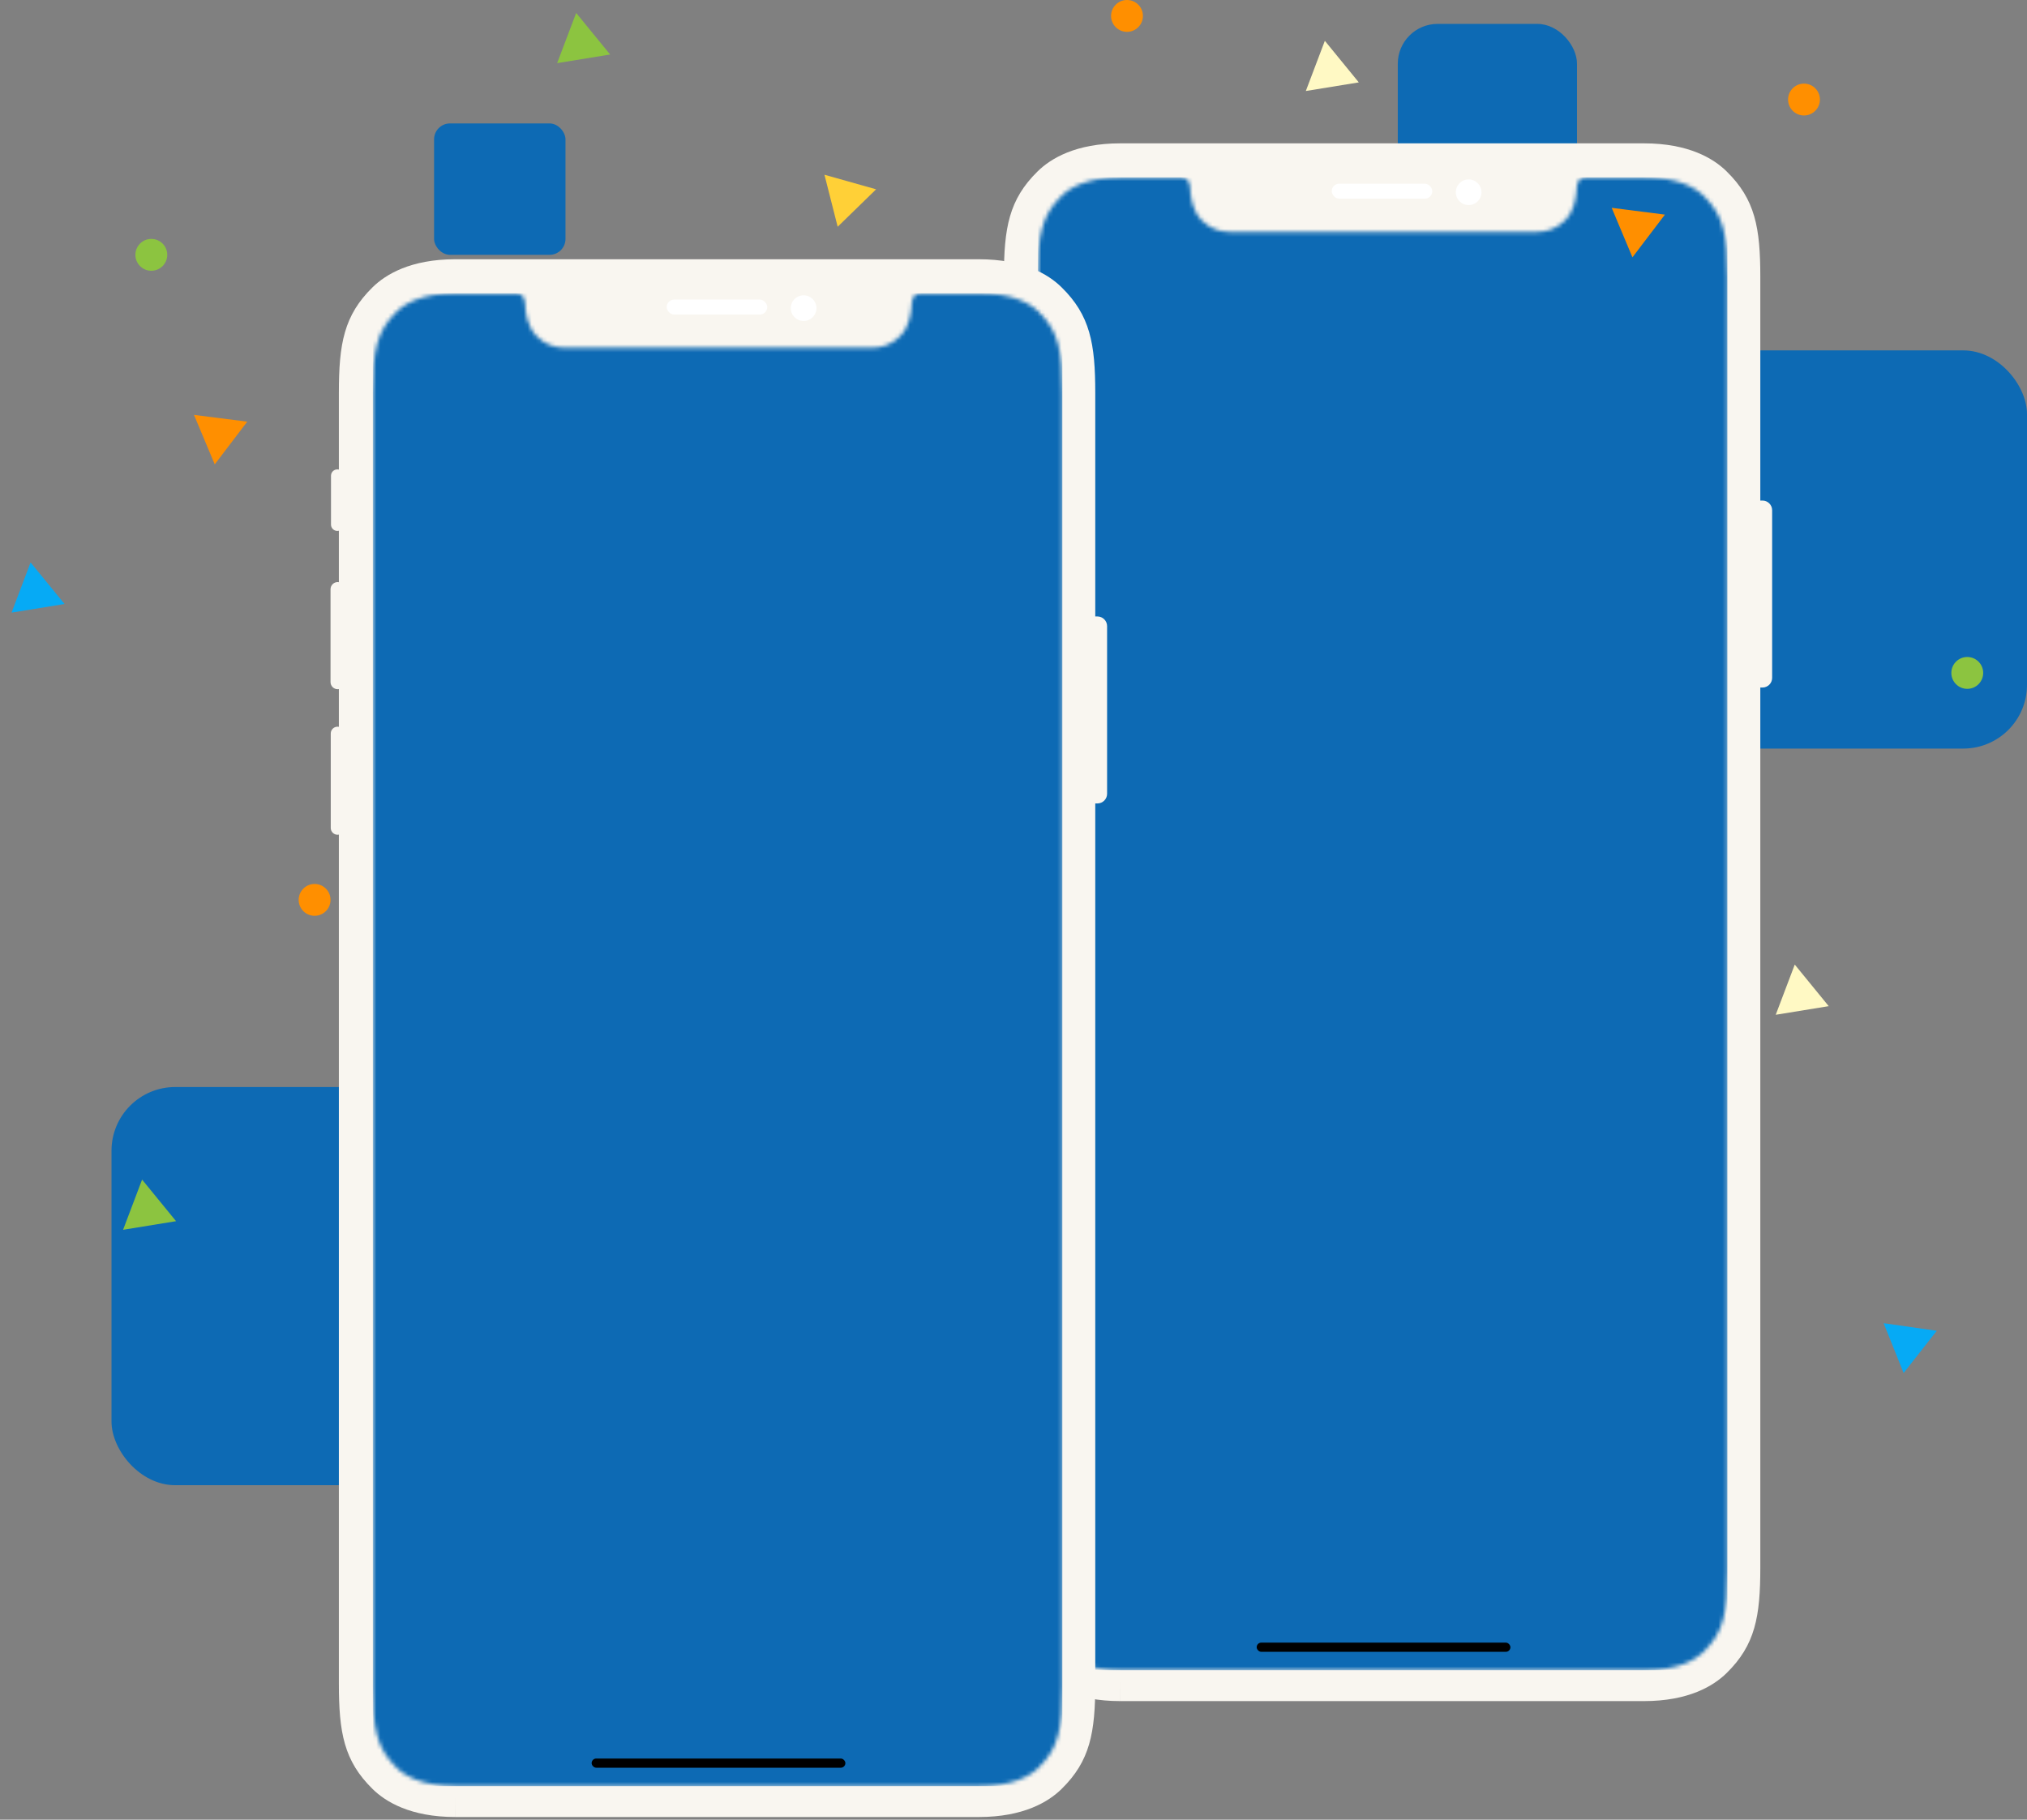 <svg width="509" height="457" viewBox="0 0 509 457" fill="none" xmlns="http://www.w3.org/2000/svg">
<rect x="0" y="0" width="509" height="457" fill="#808080" stroke="none"/>
<rect x="133" y="298" width="54" height="54" rx="10" fill="#3F4B52"/>
<rect x="409" y="88" width="100" height="100" rx="16" fill="#0D6AB4"/>
<rect x="28" y="273" width="100" height="100" rx="16" fill="#0D6AB4"/>
<rect x="109" y="31" width="33" height="33" rx="4" fill="#0D6AB4"/>
<rect x="351" y="6" width="45" height="45" rx="10" fill="#0D6AB4"/>
<rect x="377" y="283" width="63" height="63" rx="10" fill="#3F4B52"/>
<rect x="160.027" y="203" width="37" height="37" rx="4" fill="#3F4B52"/>
<path d="M281.334 427.223L281.323 422.27V427.223C270.09 427.223 263.837 423.403 260.571 420.196C253.362 413.132 252.094 406.009 252.094 393.648V69.575C252.094 57.219 253.362 50.091 260.571 43.027C263.837 39.825 270.095 36 281.328 36H412.792C424.036 36 430.289 39.819 433.555 43.027C440.765 50.091 442.032 57.214 442.032 69.575V393.648C442.032 406.003 440.765 413.127 433.555 420.196C430.289 423.398 424.036 427.223 412.798 427.223H281.334Z" fill="#F9F6F0"/>
<path d="M442.569 125.712H441.739C440.395 125.712 439.305 126.802 439.305 128.147V170.236C439.305 171.581 440.395 172.671 441.739 172.671H442.569C443.913 172.671 445.003 171.581 445.003 170.236V128.147C445.003 126.802 443.913 125.712 442.569 125.712Z" fill="#F9F6F0"/>
<rect x="334.414" y="46.132" width="25.248" height="3.76" rx="1.88" fill="white"/>
<circle cx="368.794" cy="48.281" r="3.223" fill="white"/>
<mask id="mask0" mask-type="alpha" maskUnits="userSpaceOnUse" x="260" y="44" width="174" height="376">
<path d="M427.809 49.187C425.655 47.073 421.33 44.555 412.928 44.555H397.934C397.171 44.652 396.064 45.115 395.957 46.944C395.807 49.461 395.495 52.78 393.002 55.335C391.079 57.304 388.597 58.24 386.013 58.24C380.431 58.24 314.358 58.24 308.776 58.24C306.192 58.24 303.705 57.304 301.782 55.335C299.289 52.78 298.983 49.461 298.832 46.944C298.725 45.109 297.613 44.652 296.855 44.555H281.459C273.062 44.555 268.732 47.073 266.583 49.187C261.528 54.152 260.625 58.891 260.625 69.762V394.259C260.625 405.124 261.522 409.869 266.583 414.834C268.737 416.942 273.062 419.465 281.464 419.465H412.933C421.335 419.465 425.66 416.948 427.809 414.834C432.87 409.869 433.767 405.124 433.767 394.259V69.762C433.767 58.896 432.87 54.152 427.809 49.187Z" fill="#494949"/>
</mask>
<g mask="url(#mask0)">
<rect x="260.625" y="44.555" width="173.142" height="374.909" fill="#0D6AB4"/>
</g>
<rect x="315.566" y="412.535" width="63.716" height="2.309" rx="1.154" fill="black"/>
<path d="M251.723 88.775H251.712C250.831 88.775 250.117 89.489 250.117 90.37V102.638C250.117 103.519 250.831 104.233 251.712 104.233H251.723C252.603 104.233 253.317 103.519 253.317 102.638V90.37C253.317 89.489 252.603 88.775 251.723 88.775Z" fill="black"/>
<path d="M251.807 117.075H251.797C250.804 117.075 250 117.879 250 118.872V142.186C250 143.179 250.804 143.983 251.797 143.983H251.807C252.8 143.983 253.604 143.179 253.604 142.186V118.872C253.604 117.879 252.8 117.075 251.807 117.075Z" fill="black"/>
<path d="M251.777 153.392H251.766C250.821 153.392 250.055 154.159 250.055 155.104V178.823C250.055 179.768 250.821 180.534 251.766 180.534H251.777C252.722 180.534 253.489 179.768 253.489 178.823V155.104C253.489 154.159 252.722 153.392 251.777 153.392Z" fill="black"/>
<path d="M114.334 456.332L114.323 451.379V456.332C103.09 456.332 96.837 452.513 93.571 449.306C86.362 442.242 85.094 435.118 85.094 422.757V98.684C85.094 86.329 86.362 79.2 93.571 72.136C96.837 68.934 103.095 65.109 114.328 65.109H245.792C257.036 65.109 263.289 68.929 266.555 72.136C273.765 79.2 275.032 86.323 275.032 98.684V422.757C275.032 435.113 273.765 442.236 266.555 449.306C263.289 452.507 257.036 456.332 245.798 456.332H114.334Z" fill="#F9F6F0"/>
<path d="M275.569 154.821H274.739C273.395 154.821 272.305 155.911 272.305 157.256V199.346C272.305 200.69 273.395 201.78 274.739 201.78H275.569C276.913 201.78 278.003 200.69 278.003 199.346V157.256C278.003 155.911 276.913 154.821 275.569 154.821Z" fill="#F9F6F0"/>
<rect x="167.414" y="75.241" width="25.248" height="3.76" rx="1.88" fill="white"/>
<circle cx="201.794" cy="77.39" r="3.223" fill="white"/>
<mask id="mask1" mask-type="alpha" maskUnits="userSpaceOnUse" x="93" y="73" width="174" height="376">
<path d="M260.809 78.296C258.655 76.182 254.33 73.665 245.928 73.665H230.934C230.171 73.762 229.064 74.224 228.957 76.053C228.807 78.57 228.495 81.889 226.002 84.444C224.079 86.413 221.597 87.349 219.013 87.349C213.431 87.349 147.358 87.349 141.776 87.349C139.192 87.349 136.705 86.413 134.782 84.444C132.289 81.889 131.983 78.57 131.832 76.053C131.725 74.219 130.613 73.762 129.855 73.665H114.459C106.062 73.665 101.732 76.182 99.583 78.296C94.528 83.261 93.625 88 93.625 98.871V423.368C93.625 434.234 94.522 438.978 99.583 443.943C101.737 446.052 106.062 448.574 114.464 448.574H245.933C254.335 448.574 258.66 446.057 260.809 443.943C265.87 438.978 266.767 434.234 266.767 423.368V98.871C266.767 88.005 265.87 83.261 260.809 78.296Z" fill="#494949"/>
</mask>
<g mask="url(#mask1)">
<rect x="93.625" y="73.665" width="173.142" height="374.909" fill="#0D6AB4"/>
</g>
<rect x="148.566" y="441.644" width="63.716" height="2.309" rx="1.154" fill="black"/>
<path d="M84.722 117.884H84.712C83.831 117.884 83.117 118.598 83.117 119.479V131.748C83.117 132.628 83.831 133.342 84.712 133.342H84.722C85.603 133.342 86.317 132.628 86.317 131.748V119.479C86.317 118.598 85.603 117.884 84.722 117.884Z" fill="#F9F6F0"/>
<path d="M84.807 146.184H84.797C83.804 146.184 83 146.989 83 147.981V171.296C83 172.288 83.804 173.092 84.797 173.092H84.807C85.8 173.092 86.604 172.288 86.604 171.296V147.981C86.604 146.989 85.8 146.184 84.807 146.184Z" fill="#F9F6F0"/>
<path d="M84.777 182.502H84.766C83.821 182.502 83.055 183.268 83.055 184.213V207.932C83.055 208.877 83.821 209.644 84.766 209.644H84.777C85.722 209.644 86.489 208.877 86.489 207.932V184.213C86.489 183.268 85.722 182.502 84.777 182.502Z" fill="#F9F6F0"/>
<path d="M404.711 52.194L418.083 53.897L409.923 64.626L404.711 52.194Z" fill="#FF8F00"/>
<path d="M48.711 104.194L62.083 105.897L53.923 116.626L48.711 104.194Z" fill="#FF8F00"/>
<path d="M7.681 141.251L16.209 151.69L2.905 153.856L7.681 141.251Z" fill="#06AAF5"/>
<path d="M486.344 334.224L478.016 344.823L473.001 332.311L486.344 334.224Z" fill="#06AAF5"/>
<path d="M332.681 10.25L341.209 20.69L327.905 22.855L332.681 10.25Z" fill="#FFF9C4"/>
<path d="M450.681 242.25L459.209 252.69L445.905 254.855L450.681 242.25Z" fill="#FFF9C4"/>
<path d="M220.003 47.543L210.348 56.95L207.029 43.886L220.003 47.543Z" fill="#FFD037"/>
<path d="M35.681 296.25L44.209 306.69L30.905 308.855L35.681 296.25Z" fill="#8CC440"/>
<path d="M144.681 3.25L153.209 13.69L139.905 15.855L144.681 3.25Z" fill="#8CC440"/>
<circle cx="38" cy="64" r="4" fill="#8CC440"/>
<circle cx="494" cy="169" r="4" fill="#8CC440"/>
<circle cx="79" cy="226" r="4" fill="#FF8F00"/>
<circle cx="283" cy="4" r="4" fill="#FF8F00"/>
<circle cx="453" cy="25" r="4" fill="#FF8F00"/>
</svg>

